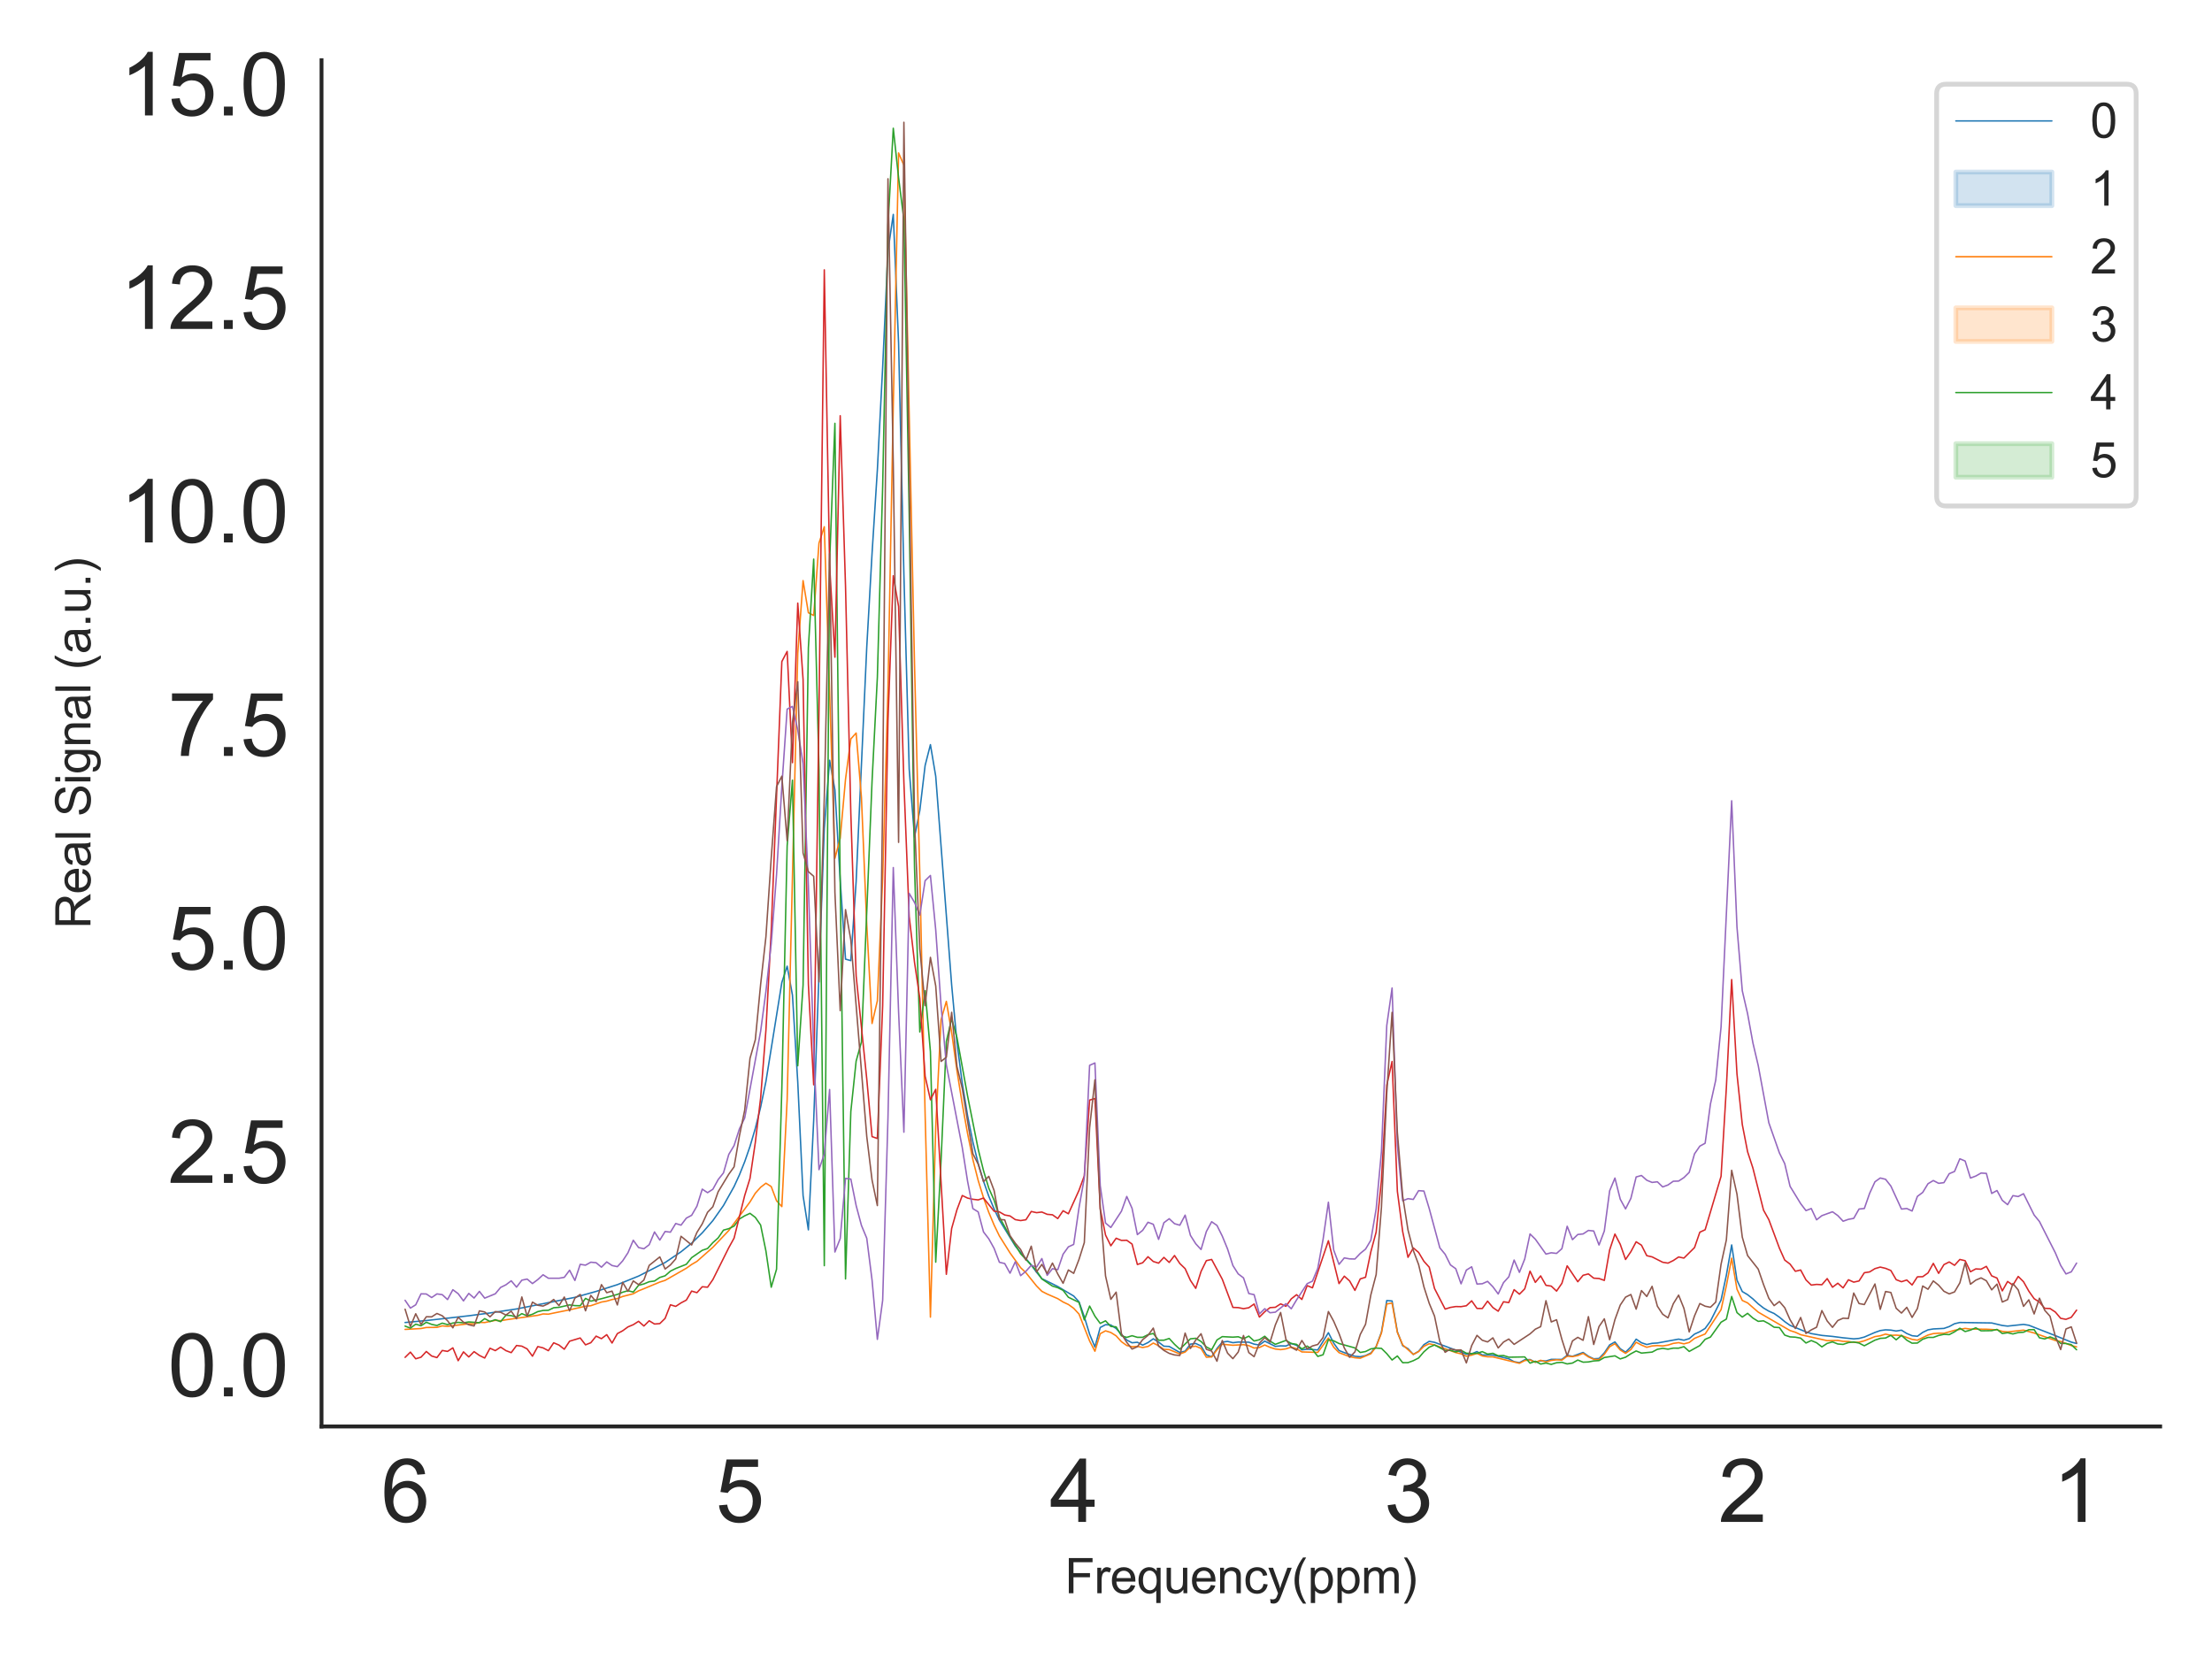 <?xml version="1.0" encoding="utf-8" standalone="no"?>
<!DOCTYPE svg PUBLIC "-//W3C//DTD SVG 1.1//EN"
  "http://www.w3.org/Graphics/SVG/1.1/DTD/svg11.dtd">
<svg xmlns:xlink="http://www.w3.org/1999/xlink" width="460.8pt" height="345.6pt" viewBox="0 0 460.8 345.6" xmlns="http://www.w3.org/2000/svg" version="1.1">
 <defs>
  <style type="text/css">*{stroke-linejoin: round; stroke-linecap: butt}</style>
 </defs>
 <g id="figure_1">
  <g id="patch_1">
   <path d="M 0 345.6 
L 460.8 345.6 
L 460.8 0 
L 0 0 
z
" style="fill: #ffffff"/>
  </g>
  <g id="axes_1">
   <g id="patch_2">
    <path d="M 66.98 297.16 
L 450 297.16 
L 450 12.535 
L 66.98 12.535 
z
" style="fill: #ffffff"/>
   </g>
   <g id="matplotlib.axis_1">
    <g id="xtick_1">
     <g id="text_1">
      <!-- 1 -->
      <g style="fill: #262626" transform="translate(427.585 317.044) scale(0.18 -0.18)">
       <defs>
        <path id="ArialMT-31" d="M 2384 0 
L 1822 0 
L 1822 3584 
Q 1619 3391 1289 3197 
Q 959 3003 697 2906 
L 697 3450 
Q 1169 3672 1522 3987 
Q 1875 4303 2022 4600 
L 2384 4600 
L 2384 0 
z
" transform="scale(0.016)"/>
       </defs>
       <use xlink:href="#ArialMT-31"/>
      </g>
     </g>
    </g>
    <g id="xtick_2">
     <g id="text_2">
      <!-- 2 -->
      <g style="fill: #262626" transform="translate(357.945 317.044) scale(0.18 -0.18)">
       <defs>
        <path id="ArialMT-32" d="M 3222 541 
L 3222 0 
L 194 0 
Q 188 203 259 391 
Q 375 700 629 1000 
Q 884 1300 1366 1694 
Q 2113 2306 2375 2664 
Q 2638 3022 2638 3341 
Q 2638 3675 2398 3904 
Q 2159 4134 1775 4134 
Q 1369 4134 1125 3890 
Q 881 3647 878 3216 
L 300 3275 
Q 359 3922 746 4261 
Q 1134 4600 1788 4600 
Q 2447 4600 2831 4234 
Q 3216 3869 3216 3328 
Q 3216 3053 3103 2787 
Q 2991 2522 2730 2228 
Q 2469 1934 1863 1422 
Q 1356 997 1212 845 
Q 1069 694 975 541 
L 3222 541 
z
" transform="scale(0.016)"/>
       </defs>
       <use xlink:href="#ArialMT-32"/>
      </g>
     </g>
    </g>
    <g id="xtick_3">
     <g id="text_3">
      <!-- 3 -->
      <g style="fill: #262626" transform="translate(288.305 317.044) scale(0.18 -0.18)">
       <defs>
        <path id="ArialMT-33" d="M 269 1209 
L 831 1284 
Q 928 806 1161 595 
Q 1394 384 1728 384 
Q 2125 384 2398 659 
Q 2672 934 2672 1341 
Q 2672 1728 2419 1979 
Q 2166 2231 1775 2231 
Q 1616 2231 1378 2169 
L 1441 2663 
Q 1497 2656 1531 2656 
Q 1891 2656 2178 2843 
Q 2466 3031 2466 3422 
Q 2466 3731 2256 3934 
Q 2047 4138 1716 4138 
Q 1388 4138 1169 3931 
Q 950 3725 888 3313 
L 325 3413 
Q 428 3978 793 4289 
Q 1159 4600 1703 4600 
Q 2078 4600 2393 4439 
Q 2709 4278 2876 4000 
Q 3044 3722 3044 3409 
Q 3044 3113 2884 2869 
Q 2725 2625 2413 2481 
Q 2819 2388 3044 2092 
Q 3269 1797 3269 1353 
Q 3269 753 2831 336 
Q 2394 -81 1725 -81 
Q 1122 -81 723 278 
Q 325 638 269 1209 
z
" transform="scale(0.016)"/>
       </defs>
       <use xlink:href="#ArialMT-33"/>
      </g>
     </g>
    </g>
    <g id="xtick_4">
     <g id="text_4">
      <!-- 4 -->
      <g style="fill: #262626" transform="translate(218.665 317.044) scale(0.18 -0.18)">
       <defs>
        <path id="ArialMT-34" d="M 2069 0 
L 2069 1097 
L 81 1097 
L 81 1613 
L 2172 4581 
L 2631 4581 
L 2631 1613 
L 3250 1613 
L 3250 1097 
L 2631 1097 
L 2631 0 
L 2069 0 
z
M 2069 1613 
L 2069 3678 
L 634 1613 
L 2069 1613 
z
" transform="scale(0.016)"/>
       </defs>
       <use xlink:href="#ArialMT-34"/>
      </g>
     </g>
    </g>
    <g id="xtick_5">
     <g id="text_5">
      <!-- 5 -->
      <g style="fill: #262626" transform="translate(149.025 317.044) scale(0.18 -0.18)">
       <defs>
        <path id="ArialMT-35" d="M 266 1200 
L 856 1250 
Q 922 819 1161 601 
Q 1400 384 1738 384 
Q 2144 384 2425 690 
Q 2706 997 2706 1503 
Q 2706 1984 2436 2262 
Q 2166 2541 1728 2541 
Q 1456 2541 1237 2417 
Q 1019 2294 894 2097 
L 366 2166 
L 809 4519 
L 3088 4519 
L 3088 3981 
L 1259 3981 
L 1013 2750 
Q 1425 3038 1878 3038 
Q 2478 3038 2890 2622 
Q 3303 2206 3303 1553 
Q 3303 931 2941 478 
Q 2500 -78 1738 -78 
Q 1113 -78 717 272 
Q 322 622 266 1200 
z
" transform="scale(0.016)"/>
       </defs>
       <use xlink:href="#ArialMT-35"/>
      </g>
     </g>
    </g>
    <g id="xtick_6">
     <g id="text_6">
      <!-- 6 -->
      <g style="fill: #262626" transform="translate(79.385 317.044) scale(0.18 -0.18)">
       <defs>
        <path id="ArialMT-36" d="M 3184 3459 
L 2625 3416 
Q 2550 3747 2413 3897 
Q 2184 4138 1850 4138 
Q 1581 4138 1378 3988 
Q 1113 3794 959 3422 
Q 806 3050 800 2363 
Q 1003 2672 1297 2822 
Q 1591 2972 1913 2972 
Q 2475 2972 2870 2558 
Q 3266 2144 3266 1488 
Q 3266 1056 3080 686 
Q 2894 316 2569 119 
Q 2244 -78 1831 -78 
Q 1128 -78 684 439 
Q 241 956 241 2144 
Q 241 3472 731 4075 
Q 1159 4600 1884 4600 
Q 2425 4600 2770 4297 
Q 3116 3994 3184 3459 
z
M 888 1484 
Q 888 1194 1011 928 
Q 1134 663 1356 523 
Q 1578 384 1822 384 
Q 2178 384 2434 671 
Q 2691 959 2691 1453 
Q 2691 1928 2437 2201 
Q 2184 2475 1800 2475 
Q 1419 2475 1153 2201 
Q 888 1928 888 1484 
z
" transform="scale(0.016)"/>
       </defs>
       <use xlink:href="#ArialMT-36"/>
      </g>
     </g>
    </g>
    <g id="text_7">
     <!-- Frequency(ppm) -->
     <g style="fill: #262626" transform="translate(221.813 331.901) scale(0.1 -0.1)">
      <defs>
       <path id="ArialMT-46" d="M 525 0 
L 525 4581 
L 3616 4581 
L 3616 4041 
L 1131 4041 
L 1131 2622 
L 3281 2622 
L 3281 2081 
L 1131 2081 
L 1131 0 
L 525 0 
z
" transform="scale(0.016)"/>
       <path id="ArialMT-72" d="M 416 0 
L 416 3319 
L 922 3319 
L 922 2816 
Q 1116 3169 1280 3281 
Q 1444 3394 1641 3394 
Q 1925 3394 2219 3213 
L 2025 2691 
Q 1819 2813 1613 2813 
Q 1428 2813 1281 2702 
Q 1134 2591 1072 2394 
Q 978 2094 978 1738 
L 978 0 
L 416 0 
z
" transform="scale(0.016)"/>
       <path id="ArialMT-65" d="M 2694 1069 
L 3275 997 
Q 3138 488 2766 206 
Q 2394 -75 1816 -75 
Q 1088 -75 661 373 
Q 234 822 234 1631 
Q 234 2469 665 2931 
Q 1097 3394 1784 3394 
Q 2450 3394 2872 2941 
Q 3294 2488 3294 1666 
Q 3294 1616 3291 1516 
L 816 1516 
Q 847 969 1125 678 
Q 1403 388 1819 388 
Q 2128 388 2347 550 
Q 2566 713 2694 1069 
z
M 847 1978 
L 2700 1978 
Q 2663 2397 2488 2606 
Q 2219 2931 1791 2931 
Q 1403 2931 1139 2672 
Q 875 2413 847 1978 
z
" transform="scale(0.016)"/>
       <path id="ArialMT-71" d="M 2538 -1272 
L 2538 353 
Q 2406 169 2170 47 
Q 1934 -75 1669 -75 
Q 1078 -75 651 397 
Q 225 869 225 1691 
Q 225 2191 398 2587 
Q 572 2984 901 3189 
Q 1231 3394 1625 3394 
Q 2241 3394 2594 2875 
L 2594 3319 
L 3100 3319 
L 3100 -1272 
L 2538 -1272 
z
M 803 1669 
Q 803 1028 1072 708 
Q 1341 388 1716 388 
Q 2075 388 2334 692 
Q 2594 997 2594 1619 
Q 2594 2281 2320 2615 
Q 2047 2950 1678 2950 
Q 1313 2950 1058 2639 
Q 803 2328 803 1669 
z
" transform="scale(0.016)"/>
       <path id="ArialMT-75" d="M 2597 0 
L 2597 488 
Q 2209 -75 1544 -75 
Q 1250 -75 995 37 
Q 741 150 617 320 
Q 494 491 444 738 
Q 409 903 409 1263 
L 409 3319 
L 972 3319 
L 972 1478 
Q 972 1038 1006 884 
Q 1059 663 1231 536 
Q 1403 409 1656 409 
Q 1909 409 2131 539 
Q 2353 669 2445 892 
Q 2538 1116 2538 1541 
L 2538 3319 
L 3100 3319 
L 3100 0 
L 2597 0 
z
" transform="scale(0.016)"/>
       <path id="ArialMT-6e" d="M 422 0 
L 422 3319 
L 928 3319 
L 928 2847 
Q 1294 3394 1984 3394 
Q 2284 3394 2536 3286 
Q 2788 3178 2913 3003 
Q 3038 2828 3088 2588 
Q 3119 2431 3119 2041 
L 3119 0 
L 2556 0 
L 2556 2019 
Q 2556 2363 2490 2533 
Q 2425 2703 2258 2804 
Q 2091 2906 1866 2906 
Q 1506 2906 1245 2678 
Q 984 2450 984 1813 
L 984 0 
L 422 0 
z
" transform="scale(0.016)"/>
       <path id="ArialMT-63" d="M 2588 1216 
L 3141 1144 
Q 3050 572 2676 248 
Q 2303 -75 1759 -75 
Q 1078 -75 664 370 
Q 250 816 250 1647 
Q 250 2184 428 2587 
Q 606 2991 970 3192 
Q 1334 3394 1763 3394 
Q 2303 3394 2647 3120 
Q 2991 2847 3088 2344 
L 2541 2259 
Q 2463 2594 2264 2762 
Q 2066 2931 1784 2931 
Q 1359 2931 1093 2626 
Q 828 2322 828 1663 
Q 828 994 1084 691 
Q 1341 388 1753 388 
Q 2084 388 2306 591 
Q 2528 794 2588 1216 
z
" transform="scale(0.016)"/>
       <path id="ArialMT-79" d="M 397 -1278 
L 334 -750 
Q 519 -800 656 -800 
Q 844 -800 956 -737 
Q 1069 -675 1141 -563 
Q 1194 -478 1313 -144 
Q 1328 -97 1363 -6 
L 103 3319 
L 709 3319 
L 1400 1397 
Q 1534 1031 1641 628 
Q 1738 1016 1872 1384 
L 2581 3319 
L 3144 3319 
L 1881 -56 
Q 1678 -603 1566 -809 
Q 1416 -1088 1222 -1217 
Q 1028 -1347 759 -1347 
Q 597 -1347 397 -1278 
z
" transform="scale(0.016)"/>
       <path id="ArialMT-28" d="M 1497 -1347 
Q 1031 -759 709 28 
Q 388 816 388 1659 
Q 388 2403 628 3084 
Q 909 3875 1497 4659 
L 1900 4659 
Q 1522 4009 1400 3731 
Q 1209 3300 1100 2831 
Q 966 2247 966 1656 
Q 966 153 1900 -1347 
L 1497 -1347 
z
" transform="scale(0.016)"/>
       <path id="ArialMT-70" d="M 422 -1272 
L 422 3319 
L 934 3319 
L 934 2888 
Q 1116 3141 1344 3267 
Q 1572 3394 1897 3394 
Q 2322 3394 2647 3175 
Q 2972 2956 3137 2557 
Q 3303 2159 3303 1684 
Q 3303 1175 3120 767 
Q 2938 359 2589 142 
Q 2241 -75 1856 -75 
Q 1575 -75 1351 44 
Q 1128 163 984 344 
L 984 -1272 
L 422 -1272 
z
M 931 1641 
Q 931 1000 1190 694 
Q 1450 388 1819 388 
Q 2194 388 2461 705 
Q 2728 1022 2728 1688 
Q 2728 2322 2467 2637 
Q 2206 2953 1844 2953 
Q 1484 2953 1207 2617 
Q 931 2281 931 1641 
z
" transform="scale(0.016)"/>
       <path id="ArialMT-6d" d="M 422 0 
L 422 3319 
L 925 3319 
L 925 2853 
Q 1081 3097 1340 3245 
Q 1600 3394 1931 3394 
Q 2300 3394 2536 3241 
Q 2772 3088 2869 2813 
Q 3263 3394 3894 3394 
Q 4388 3394 4653 3120 
Q 4919 2847 4919 2278 
L 4919 0 
L 4359 0 
L 4359 2091 
Q 4359 2428 4304 2576 
Q 4250 2725 4106 2815 
Q 3963 2906 3769 2906 
Q 3419 2906 3187 2673 
Q 2956 2441 2956 1928 
L 2956 0 
L 2394 0 
L 2394 2156 
Q 2394 2531 2256 2718 
Q 2119 2906 1806 2906 
Q 1569 2906 1367 2781 
Q 1166 2656 1075 2415 
Q 984 2175 984 1722 
L 984 0 
L 422 0 
z
" transform="scale(0.016)"/>
       <path id="ArialMT-29" d="M 791 -1347 
L 388 -1347 
Q 1322 153 1322 1656 
Q 1322 2244 1188 2822 
Q 1081 3291 891 3722 
Q 769 4003 388 4659 
L 791 4659 
Q 1378 3875 1659 3084 
Q 1900 2403 1900 1659 
Q 1900 816 1576 28 
Q 1253 -759 791 -1347 
z
" transform="scale(0.016)"/>
      </defs>
      <use xlink:href="#ArialMT-46"/>
      <use xlink:href="#ArialMT-72" x="61.084"/>
      <use xlink:href="#ArialMT-65" x="94.385"/>
      <use xlink:href="#ArialMT-71" x="150"/>
      <use xlink:href="#ArialMT-75" x="205.615"/>
      <use xlink:href="#ArialMT-65" x="261.23"/>
      <use xlink:href="#ArialMT-6e" x="316.846"/>
      <use xlink:href="#ArialMT-63" x="372.461"/>
      <use xlink:href="#ArialMT-79" x="422.461"/>
      <use xlink:href="#ArialMT-28" x="472.461"/>
      <use xlink:href="#ArialMT-70" x="505.762"/>
      <use xlink:href="#ArialMT-70" x="561.377"/>
      <use xlink:href="#ArialMT-6d" x="616.992"/>
      <use xlink:href="#ArialMT-29" x="700.293"/>
     </g>
    </g>
   </g>
   <g id="matplotlib.axis_2">
    <g id="ytick_1">
     <g id="text_8">
      <!-- 0.0 -->
      <g style="fill: #262626" transform="translate(34.96 290.886) scale(0.18 -0.18)">
       <defs>
        <path id="ArialMT-30" d="M 266 2259 
Q 266 3072 433 3567 
Q 600 4063 929 4331 
Q 1259 4600 1759 4600 
Q 2128 4600 2406 4451 
Q 2684 4303 2865 4023 
Q 3047 3744 3150 3342 
Q 3253 2941 3253 2259 
Q 3253 1453 3087 958 
Q 2922 463 2592 192 
Q 2263 -78 1759 -78 
Q 1097 -78 719 397 
Q 266 969 266 2259 
z
M 844 2259 
Q 844 1131 1108 757 
Q 1372 384 1759 384 
Q 2147 384 2411 759 
Q 2675 1134 2675 2259 
Q 2675 3391 2411 3762 
Q 2147 4134 1753 4134 
Q 1366 4134 1134 3806 
Q 844 3388 844 2259 
z
" transform="scale(0.016)"/>
        <path id="ArialMT-2e" d="M 581 0 
L 581 641 
L 1222 641 
L 1222 0 
L 581 0 
z
" transform="scale(0.016)"/>
       </defs>
       <use xlink:href="#ArialMT-30"/>
       <use xlink:href="#ArialMT-2e" x="55.615"/>
       <use xlink:href="#ArialMT-30" x="83.398"/>
      </g>
     </g>
    </g>
    <g id="ytick_2">
     <g id="text_9">
      <!-- 2.5 -->
      <g style="fill: #262626" transform="translate(34.96 246.414) scale(0.18 -0.18)">
       <use xlink:href="#ArialMT-32"/>
       <use xlink:href="#ArialMT-2e" x="55.615"/>
       <use xlink:href="#ArialMT-35" x="83.398"/>
      </g>
     </g>
    </g>
    <g id="ytick_3">
     <g id="text_10">
      <!-- 5.0 -->
      <g style="fill: #262626" transform="translate(34.96 201.942) scale(0.18 -0.18)">
       <use xlink:href="#ArialMT-35"/>
       <use xlink:href="#ArialMT-2e" x="55.615"/>
       <use xlink:href="#ArialMT-30" x="83.398"/>
      </g>
     </g>
    </g>
    <g id="ytick_4">
     <g id="text_11">
      <!-- 7.5 -->
      <g style="fill: #262626" transform="translate(34.96 157.469) scale(0.18 -0.18)">
       <defs>
        <path id="ArialMT-37" d="M 303 3981 
L 303 4522 
L 3269 4522 
L 3269 4084 
Q 2831 3619 2401 2847 
Q 1972 2075 1738 1259 
Q 1569 684 1522 0 
L 944 0 
Q 953 541 1156 1306 
Q 1359 2072 1739 2783 
Q 2119 3494 2547 3981 
L 303 3981 
z
" transform="scale(0.016)"/>
       </defs>
       <use xlink:href="#ArialMT-37"/>
       <use xlink:href="#ArialMT-2e" x="55.615"/>
       <use xlink:href="#ArialMT-35" x="83.398"/>
      </g>
     </g>
    </g>
    <g id="ytick_5">
     <g id="text_12">
      <!-- 10.0 -->
      <g style="fill: #262626" transform="translate(24.95 112.997) scale(0.18 -0.18)">
       <use xlink:href="#ArialMT-31"/>
       <use xlink:href="#ArialMT-30" x="55.615"/>
       <use xlink:href="#ArialMT-2e" x="111.23"/>
       <use xlink:href="#ArialMT-30" x="139.014"/>
      </g>
     </g>
    </g>
    <g id="ytick_6">
     <g id="text_13">
      <!-- 12.5 -->
      <g style="fill: #262626" transform="translate(24.95 68.524) scale(0.18 -0.18)">
       <use xlink:href="#ArialMT-31"/>
       <use xlink:href="#ArialMT-32" x="55.615"/>
       <use xlink:href="#ArialMT-2e" x="111.23"/>
       <use xlink:href="#ArialMT-35" x="139.014"/>
      </g>
     </g>
    </g>
    <g id="ytick_7">
     <g id="text_14">
      <!-- 15.0 -->
      <g style="fill: #262626" transform="translate(24.95 24.052) scale(0.18 -0.18)">
       <use xlink:href="#ArialMT-31"/>
       <use xlink:href="#ArialMT-35" x="55.615"/>
       <use xlink:href="#ArialMT-2e" x="111.23"/>
       <use xlink:href="#ArialMT-30" x="139.014"/>
      </g>
     </g>
    </g>
    <g id="text_15">
     <!-- Real Signal (a.u.) -->
     <g style="fill: #262626" transform="translate(18.846 193.476) rotate(-90) scale(0.1 -0.1)">
      <defs>
       <path id="ArialMT-52" d="M 503 0 
L 503 4581 
L 2534 4581 
Q 3147 4581 3465 4457 
Q 3784 4334 3975 4021 
Q 4166 3709 4166 3331 
Q 4166 2844 3850 2509 
Q 3534 2175 2875 2084 
Q 3116 1969 3241 1856 
Q 3506 1613 3744 1247 
L 4541 0 
L 3778 0 
L 3172 953 
Q 2906 1366 2734 1584 
Q 2563 1803 2427 1890 
Q 2291 1978 2150 2013 
Q 2047 2034 1813 2034 
L 1109 2034 
L 1109 0 
L 503 0 
z
M 1109 2559 
L 2413 2559 
Q 2828 2559 3062 2645 
Q 3297 2731 3419 2920 
Q 3541 3109 3541 3331 
Q 3541 3656 3305 3865 
Q 3069 4075 2559 4075 
L 1109 4075 
L 1109 2559 
z
" transform="scale(0.016)"/>
       <path id="ArialMT-61" d="M 2588 409 
Q 2275 144 1986 34 
Q 1697 -75 1366 -75 
Q 819 -75 525 192 
Q 231 459 231 875 
Q 231 1119 342 1320 
Q 453 1522 633 1644 
Q 813 1766 1038 1828 
Q 1203 1872 1538 1913 
Q 2219 1994 2541 2106 
Q 2544 2222 2544 2253 
Q 2544 2597 2384 2738 
Q 2169 2928 1744 2928 
Q 1347 2928 1158 2789 
Q 969 2650 878 2297 
L 328 2372 
Q 403 2725 575 2942 
Q 747 3159 1072 3276 
Q 1397 3394 1825 3394 
Q 2250 3394 2515 3294 
Q 2781 3194 2906 3042 
Q 3031 2891 3081 2659 
Q 3109 2516 3109 2141 
L 3109 1391 
Q 3109 606 3145 398 
Q 3181 191 3288 0 
L 2700 0 
Q 2613 175 2588 409 
z
M 2541 1666 
Q 2234 1541 1622 1453 
Q 1275 1403 1131 1340 
Q 988 1278 909 1158 
Q 831 1038 831 891 
Q 831 666 1001 516 
Q 1172 366 1500 366 
Q 1825 366 2078 508 
Q 2331 650 2450 897 
Q 2541 1088 2541 1459 
L 2541 1666 
z
" transform="scale(0.016)"/>
       <path id="ArialMT-6c" d="M 409 0 
L 409 4581 
L 972 4581 
L 972 0 
L 409 0 
z
" transform="scale(0.016)"/>
       <path id="ArialMT-20" transform="scale(0.016)"/>
       <path id="ArialMT-53" d="M 288 1472 
L 859 1522 
Q 900 1178 1048 958 
Q 1197 738 1509 602 
Q 1822 466 2213 466 
Q 2559 466 2825 569 
Q 3091 672 3220 851 
Q 3350 1031 3350 1244 
Q 3350 1459 3225 1620 
Q 3100 1781 2813 1891 
Q 2628 1963 1997 2114 
Q 1366 2266 1113 2400 
Q 784 2572 623 2826 
Q 463 3081 463 3397 
Q 463 3744 659 4045 
Q 856 4347 1234 4503 
Q 1613 4659 2075 4659 
Q 2584 4659 2973 4495 
Q 3363 4331 3572 4012 
Q 3781 3694 3797 3291 
L 3216 3247 
Q 3169 3681 2898 3903 
Q 2628 4125 2100 4125 
Q 1550 4125 1298 3923 
Q 1047 3722 1047 3438 
Q 1047 3191 1225 3031 
Q 1400 2872 2139 2705 
Q 2878 2538 3153 2413 
Q 3553 2228 3743 1945 
Q 3934 1663 3934 1294 
Q 3934 928 3725 604 
Q 3516 281 3123 101 
Q 2731 -78 2241 -78 
Q 1619 -78 1198 103 
Q 778 284 539 648 
Q 300 1013 288 1472 
z
" transform="scale(0.016)"/>
       <path id="ArialMT-69" d="M 425 3934 
L 425 4581 
L 988 4581 
L 988 3934 
L 425 3934 
z
M 425 0 
L 425 3319 
L 988 3319 
L 988 0 
L 425 0 
z
" transform="scale(0.016)"/>
       <path id="ArialMT-67" d="M 319 -275 
L 866 -356 
Q 900 -609 1056 -725 
Q 1266 -881 1628 -881 
Q 2019 -881 2231 -725 
Q 2444 -569 2519 -288 
Q 2563 -116 2559 434 
Q 2191 0 1641 0 
Q 956 0 581 494 
Q 206 988 206 1678 
Q 206 2153 378 2554 
Q 550 2956 876 3175 
Q 1203 3394 1644 3394 
Q 2231 3394 2613 2919 
L 2613 3319 
L 3131 3319 
L 3131 450 
Q 3131 -325 2973 -648 
Q 2816 -972 2473 -1159 
Q 2131 -1347 1631 -1347 
Q 1038 -1347 672 -1080 
Q 306 -813 319 -275 
z
M 784 1719 
Q 784 1066 1043 766 
Q 1303 466 1694 466 
Q 2081 466 2343 764 
Q 2606 1063 2606 1700 
Q 2606 2309 2336 2618 
Q 2066 2928 1684 2928 
Q 1309 2928 1046 2623 
Q 784 2319 784 1719 
z
" transform="scale(0.016)"/>
      </defs>
      <use xlink:href="#ArialMT-52"/>
      <use xlink:href="#ArialMT-65" x="72.217"/>
      <use xlink:href="#ArialMT-61" x="127.832"/>
      <use xlink:href="#ArialMT-6c" x="183.447"/>
      <use xlink:href="#ArialMT-20" x="205.664"/>
      <use xlink:href="#ArialMT-53" x="233.447"/>
      <use xlink:href="#ArialMT-69" x="300.146"/>
      <use xlink:href="#ArialMT-67" x="322.363"/>
      <use xlink:href="#ArialMT-6e" x="377.979"/>
      <use xlink:href="#ArialMT-61" x="433.594"/>
      <use xlink:href="#ArialMT-6c" x="489.209"/>
      <use xlink:href="#ArialMT-20" x="511.426"/>
      <use xlink:href="#ArialMT-28" x="539.209"/>
      <use xlink:href="#ArialMT-61" x="572.51"/>
      <use xlink:href="#ArialMT-2e" x="628.125"/>
      <use xlink:href="#ArialMT-75" x="655.908"/>
      <use xlink:href="#ArialMT-2e" x="711.523"/>
      <use xlink:href="#ArialMT-29" x="739.307"/>
     </g>
    </g>
   </g>
   <g id="PolyCollection_1"/>
   <g id="PolyCollection_2"/>
   <g id="PolyCollection_3"/>
   <g id="PolyCollection_4"/>
   <g id="PolyCollection_5"/>
   <g id="PolyCollection_6"/>
   <g id="line2d_1">
    <path d="M 432.59 279.875 
L 431.485 279.587 
L 428.168 278.236 
L 422.641 276.076 
L 421.536 275.897 
L 418.22 276.253 
L 417.114 276.121 
L 414.904 275.597 
L 408.271 275.499 
L 407.166 275.755 
L 406.06 276.352 
L 404.955 276.734 
L 402.744 276.843 
L 401.639 277.03 
L 400.533 277.561 
L 399.428 278.37 
L 398.323 278.256 
L 397.217 277.79 
L 396.112 277.1 
L 395.007 277.276 
L 393.901 277.083 
L 392.796 277.03 
L 391.69 277.182 
L 390.585 277.569 
L 388.374 278.531 
L 387.269 278.817 
L 386.163 278.907 
L 383.953 278.687 
L 381.742 278.4 
L 379.531 278.193 
L 377.32 277.81 
L 376.215 277.453 
L 372.899 276.098 
L 371.793 275.318 
L 370.688 274.397 
L 369.582 273.626 
L 368.477 273.138 
L 367.372 272.48 
L 366.266 271.618 
L 365.161 270.583 
L 364.055 269.707 
L 362.95 269.054 
L 361.845 266.688 
L 360.739 259.344 
L 359.634 265.647 
L 358.528 270.816 
L 356.318 275.215 
L 355.212 276.738 
L 354.107 277.414 
L 353.001 277.918 
L 351.896 278.861 
L 350.791 279.191 
L 349.685 278.963 
L 345.264 279.774 
L 344.158 279.841 
L 343.053 280.088 
L 341.947 279.723 
L 340.842 278.973 
L 339.737 280.583 
L 338.631 281.688 
L 337.526 280.964 
L 336.42 279.551 
L 335.315 280.177 
L 334.21 281.828 
L 333.104 282.995 
L 331.999 283.064 
L 330.893 282.53 
L 329.788 281.74 
L 327.577 282.549 
L 326.472 282.322 
L 325.367 283.191 
L 323.156 283.18 
L 322.05 283.517 
L 320.945 283.482 
L 319.84 283.786 
L 318.734 283.212 
L 317.629 283.265 
L 316.523 283.867 
L 315.418 283.67 
L 314.313 283.061 
L 310.996 282.286 
L 308.786 282.268 
L 307.68 281.553 
L 306.575 282.048 
L 305.469 282.102 
L 303.259 281.258 
L 301.048 280.435 
L 298.837 279.633 
L 297.732 279.428 
L 296.626 280.112 
L 295.521 281.503 
L 294.415 282.153 
L 293.31 280.948 
L 292.205 280.336 
L 291.099 277.44 
L 289.994 271.017 
L 288.888 270.926 
L 287.783 277.495 
L 286.678 280.496 
L 285.572 281.848 
L 284.467 282.395 
L 283.361 282.628 
L 282.256 282.539 
L 280.045 281.781 
L 278.94 281.34 
L 277.834 279.795 
L 276.729 277.623 
L 274.518 281.222 
L 272.307 281.063 
L 271.202 281.205 
L 270.097 280.245 
L 268.991 279.881 
L 267.886 280.398 
L 266.78 280.368 
L 265.675 280.476 
L 263.464 279.379 
L 262.359 280.195 
L 261.253 280.007 
L 260.148 279.605 
L 257.937 279.578 
L 256.832 279.707 
L 255.727 279.437 
L 254.621 279.588 
L 253.516 280.924 
L 252.41 282.654 
L 251.305 282.233 
L 250.2 280.394 
L 249.094 279.868 
L 247.989 280.007 
L 246.883 281.47 
L 245.778 281.743 
L 243.567 280.49 
L 242.462 280.44 
L 241.356 279.587 
L 240.251 278.893 
L 239.146 279.684 
L 238.04 280.215 
L 236.935 279.618 
L 235.829 279.726 
L 234.724 279.16 
L 232.513 276.75 
L 231.408 276.017 
L 230.302 275.957 
L 229.197 276.545 
L 228.092 280.601 
L 226.986 277.931 
L 225.881 274.317 
L 224.775 271.188 
L 223.67 269.985 
L 221.459 268.671 
L 220.354 268.003 
L 217.038 266.366 
L 215.932 265.04 
L 214.827 263.512 
L 211.511 259.581 
L 208.194 254.171 
L 207.089 251.837 
L 205.984 249.201 
L 204.878 246.057 
L 203.773 242.353 
L 202.667 237.893 
L 201.562 232.404 
L 200.457 225.652 
L 199.351 217.202 
L 198.246 205.184 
L 194.93 161.714 
L 193.824 155.127 
L 192.719 159.466 
L 191.613 168.834 
L 190.508 174.369 
L 189.403 160.203 
L 188.297 119.618 
L 187.192 71.501 
L 186.087 44.67 
L 184.981 52.264 
L 183.876 76.49 
L 182.77 97.905 
L 181.665 115.293 
L 180.56 134.829 
L 178.349 183.625 
L 177.243 200.111 
L 176.138 199.809 
L 175.033 183.358 
L 173.927 164.55 
L 172.822 158.374 
L 171.716 172.585 
L 169.506 233.396 
L 168.4 256.198 
L 167.295 249.065 
L 166.189 225.431 
L 165.084 207.312 
L 163.979 201.272 
L 162.873 204.662 
L 159.557 225.292 
L 158.452 230.636 
L 157.346 235.076 
L 156.241 238.814 
L 155.135 242.005 
L 154.03 244.755 
L 152.925 247.17 
L 150.714 251.129 
L 148.503 254.277 
L 146.292 256.827 
L 144.081 258.98 
L 141.871 260.769 
L 138.554 263.005 
L 133.027 265.831 
L 128.606 267.618 
L 124.184 269.026 
L 119.763 270.265 
L 107.603 272.68 
L 102.076 273.515 
L 97.655 274.099 
L 88.812 275.094 
L 84.39 275.505 
L 84.39 275.505 
" clip-path="url(#pc343fece40)" style="fill: none; stroke: #1f77b4; stroke-width: 0.3; stroke-linecap: round"/>
   </g>
   <g id="line2d_2">
    <path d="M 432.59 280.574 
L 431.485 280.305 
L 429.274 279.443 
L 428.168 279.247 
L 423.747 277.685 
L 421.536 277.09 
L 418.22 277.466 
L 417.114 277.351 
L 416.009 277.029 
L 413.798 276.9 
L 410.482 276.879 
L 409.377 276.728 
L 407.166 277.128 
L 404.955 277.755 
L 403.85 277.726 
L 402.744 277.813 
L 401.639 278.113 
L 399.428 279.188 
L 398.323 279.011 
L 396.112 278.226 
L 395.007 278.132 
L 393.901 278.178 
L 392.796 277.916 
L 391.69 278.265 
L 390.585 278.437 
L 388.374 279.314 
L 387.269 279.611 
L 386.163 279.64 
L 385.058 279.456 
L 383.953 279.428 
L 382.847 279.237 
L 380.636 279.283 
L 375.109 278.044 
L 374.004 277.532 
L 372.899 277.18 
L 366.266 273.339 
L 364.055 271.418 
L 362.95 270.908 
L 361.845 268.556 
L 360.739 262.107 
L 359.634 267.845 
L 358.528 272.829 
L 355.212 277.887 
L 353.001 278.808 
L 351.896 279.665 
L 350.791 279.949 
L 349.685 279.698 
L 348.58 279.853 
L 347.474 280.205 
L 346.369 280.385 
L 345.264 280.305 
L 344.158 280.386 
L 343.053 280.665 
L 341.947 280.204 
L 340.842 279.616 
L 339.737 281.137 
L 338.631 281.92 
L 337.526 281.226 
L 336.42 279.911 
L 335.315 280.554 
L 334.21 282.121 
L 333.104 283.241 
L 331.999 283.162 
L 330.893 282.666 
L 329.788 281.926 
L 328.683 282.386 
L 327.577 282.61 
L 326.472 282.513 
L 325.367 283.344 
L 324.261 283.268 
L 323.156 283.399 
L 322.05 283.699 
L 320.945 283.374 
L 319.84 283.794 
L 318.734 283.292 
L 317.629 283.434 
L 316.523 284 
L 310.996 282.663 
L 309.891 282.642 
L 308.786 282.463 
L 307.68 281.937 
L 306.575 282.295 
L 305.469 282.526 
L 304.364 282.028 
L 303.259 281.765 
L 298.837 280.19 
L 297.732 279.926 
L 296.626 280.455 
L 295.521 281.557 
L 294.415 282.146 
L 292.205 280.161 
L 291.099 277.571 
L 289.994 271.456 
L 288.888 271.642 
L 287.783 277.689 
L 286.678 280.534 
L 285.572 282.015 
L 283.361 282.944 
L 282.256 282.846 
L 281.151 282.624 
L 278.94 281.779 
L 277.834 280.641 
L 276.729 278.741 
L 274.518 281.73 
L 271.202 281.632 
L 270.097 280.958 
L 268.991 280.628 
L 267.886 280.99 
L 266.78 281.155 
L 265.675 281.025 
L 264.57 280.675 
L 263.464 280.188 
L 262.359 280.71 
L 261.253 280.821 
L 260.148 280.322 
L 259.043 280.116 
L 256.832 280.243 
L 254.621 280.024 
L 253.516 281.184 
L 252.41 282.667 
L 251.305 282.734 
L 250.2 280.902 
L 249.094 280.432 
L 247.989 280.583 
L 246.883 281.656 
L 245.778 282.049 
L 243.567 281.147 
L 242.462 281.089 
L 241.356 280.339 
L 240.251 279.786 
L 239.146 280.493 
L 238.04 280.713 
L 236.935 280.473 
L 235.829 280.546 
L 234.724 280.292 
L 233.619 279.504 
L 232.513 278.283 
L 231.408 277.583 
L 230.302 277.235 
L 229.197 277.831 
L 228.092 281.489 
L 226.986 279.351 
L 224.775 273.743 
L 223.67 272.54 
L 222.565 271.747 
L 221.459 271.23 
L 220.354 270.534 
L 218.143 269.572 
L 217.038 269.007 
L 215.932 267.891 
L 213.721 265.134 
L 212.616 264.076 
L 210.405 261.001 
L 208.194 257.479 
L 207.089 255.2 
L 205.984 252.568 
L 204.878 249.496 
L 203.773 245.914 
L 202.667 241.546 
L 201.562 236.132 
L 200.457 229.984 
L 199.351 223.039 
L 198.246 215.049 
L 197.14 208.604 
L 196.035 212.455 
L 194.93 234.761 
L 193.824 274.379 
L 192.719 232.098 
L 191.613 182.222 
L 190.508 138.322 
L 188.297 34.428 
L 187.192 31.865 
L 186.087 84.419 
L 184.981 143.407 
L 183.876 182.894 
L 182.77 208.486 
L 181.665 213.21 
L 180.56 192.593 
L 179.454 166.168 
L 178.349 152.705 
L 177.243 153.929 
L 176.138 162.329 
L 175.033 174.599 
L 173.927 178.821 
L 171.716 109.732 
L 170.611 113.142 
L 169.506 128.215 
L 168.4 127.645 
L 167.295 120.954 
L 166.189 136.059 
L 163.979 229.056 
L 162.873 251.356 
L 161.768 250.142 
L 160.662 247.187 
L 159.557 246.482 
L 158.452 247.331 
L 157.346 248.572 
L 156.241 250.374 
L 151.819 256.336 
L 148.503 259.832 
L 145.187 262.766 
L 144.081 263.411 
L 142.976 264.195 
L 138.554 266.724 
L 137.449 267.078 
L 134.133 268.462 
L 133.027 268.905 
L 131.922 269.514 
L 129.711 270.081 
L 128.606 270.513 
L 127.5 270.716 
L 126.395 271.047 
L 125.29 271.242 
L 123.079 272.004 
L 121.973 272.108 
L 118.657 272.863 
L 115.341 273.533 
L 114.236 273.765 
L 113.13 273.716 
L 112.025 274.003 
L 105.393 274.936 
L 104.287 275.133 
L 103.182 275.057 
L 100.971 275.508 
L 99.866 275.476 
L 98.76 275.8 
L 97.655 275.759 
L 93.233 276.302 
L 92.128 276.205 
L 91.022 276.515 
L 88.812 276.542 
L 87.706 276.757 
L 84.39 276.941 
L 84.39 276.941 
" clip-path="url(#pc343fece40)" style="fill: none; stroke: #ff7f0e; stroke-width: 0.3; stroke-linecap: round"/>
   </g>
   <g id="line2d_3">
    <path d="M 432.59 281.177 
L 431.485 280.117 
L 430.379 279.871 
L 429.274 279.851 
L 428.168 278.928 
L 427.063 278.498 
L 425.958 278.921 
L 424.852 278.69 
L 423.747 276.989 
L 422.641 276.999 
L 421.536 277.525 
L 420.431 277.598 
L 419.325 277.888 
L 418.22 277.632 
L 417.114 277.801 
L 416.009 276.941 
L 414.904 277.2 
L 412.693 277.233 
L 411.587 276.61 
L 410.482 277.082 
L 409.377 277.385 
L 408.271 276.7 
L 407.166 277.446 
L 406.06 278.025 
L 404.955 277.966 
L 403.85 278.202 
L 402.744 278.606 
L 401.639 278.61 
L 400.533 278.986 
L 399.428 279.777 
L 398.323 279.814 
L 397.217 279.183 
L 396.112 278.179 
L 395.007 279.104 
L 393.901 278.17 
L 392.796 278.735 
L 391.69 278.805 
L 390.585 279.177 
L 388.374 280.352 
L 387.269 279.785 
L 386.163 279.56 
L 385.058 279.681 
L 383.953 280.062 
L 382.847 279.976 
L 381.742 279.537 
L 380.636 279.852 
L 379.531 280.58 
L 378.426 279.72 
L 377.32 279.26 
L 376.215 279.772 
L 375.109 278.755 
L 374.004 278.555 
L 372.899 278.498 
L 371.793 278.128 
L 370.688 276.562 
L 369.582 276.486 
L 368.477 275.743 
L 367.372 275.155 
L 366.266 275.261 
L 365.161 274.58 
L 364.055 273.592 
L 362.95 274.367 
L 361.845 273.439 
L 360.739 270.08 
L 359.634 274.792 
L 358.528 275.44 
L 356.318 278.535 
L 355.212 279.007 
L 354.107 280.302 
L 351.896 281.527 
L 350.791 280.533 
L 349.685 280.849 
L 348.58 280.843 
L 347.474 281.061 
L 346.369 280.886 
L 345.264 281.084 
L 344.158 281.668 
L 341.947 281.874 
L 340.842 281.43 
L 339.737 282.014 
L 338.631 282.733 
L 337.526 283.088 
L 336.42 282.446 
L 334.21 282.795 
L 333.104 283.436 
L 331.999 283.508 
L 330.893 283.719 
L 329.788 283.767 
L 328.683 283.323 
L 327.577 283.95 
L 326.472 284.13 
L 325.367 283.796 
L 324.261 283.88 
L 323.156 284.223 
L 322.05 283.945 
L 320.945 284.156 
L 319.84 283.573 
L 318.734 283.967 
L 317.629 282.669 
L 314.313 282.731 
L 313.207 282.381 
L 312.102 282.432 
L 310.996 281.922 
L 309.891 282.078 
L 308.786 281.574 
L 307.68 281.909 
L 306.575 281.967 
L 305.469 281.893 
L 304.364 281.294 
L 303.259 281.63 
L 302.153 281.287 
L 301.048 281.333 
L 298.837 280.184 
L 297.732 280.644 
L 296.626 281.604 
L 295.521 282.897 
L 294.415 283.458 
L 293.31 283.86 
L 292.205 283.872 
L 291.099 282.473 
L 289.994 283.316 
L 288.888 281.988 
L 287.783 280.892 
L 286.678 280.829 
L 285.572 281.001 
L 284.467 281.55 
L 283.361 281.744 
L 282.256 280.796 
L 278.94 279.878 
L 277.834 279.314 
L 276.729 279.081 
L 275.624 282.216 
L 274.518 282.562 
L 273.413 281.129 
L 272.307 280.409 
L 271.202 281.006 
L 270.097 280.056 
L 268.991 279.872 
L 267.886 279.231 
L 265.675 280.046 
L 264.57 279.385 
L 263.464 278.363 
L 262.359 279.086 
L 261.253 279.353 
L 260.148 278.343 
L 259.043 278.893 
L 257.937 278.471 
L 256.832 278.555 
L 254.621 278.442 
L 253.516 279.141 
L 252.41 281.172 
L 251.305 280.59 
L 250.2 279.455 
L 249.094 278.79 
L 247.989 278.898 
L 245.778 281.064 
L 244.673 280.04 
L 243.567 278.829 
L 242.462 279.189 
L 241.356 279.193 
L 240.251 277.791 
L 239.146 278.042 
L 238.04 278.586 
L 236.935 278.587 
L 235.829 278.254 
L 234.724 278.599 
L 233.619 278.277 
L 232.513 276.411 
L 231.408 276.327 
L 230.302 275.152 
L 229.197 275.694 
L 228.092 274.18 
L 226.986 272.079 
L 225.881 274.963 
L 224.775 271.313 
L 222.565 270.239 
L 221.459 268.799 
L 220.354 268.25 
L 219.248 267.913 
L 217.038 266.425 
L 215.932 264.732 
L 212.616 261.177 
L 210.405 257.567 
L 208.194 253.536 
L 207.089 250.019 
L 205.984 247.522 
L 204.878 243.849 
L 203.773 239.392 
L 201.562 228.306 
L 199.351 216.132 
L 198.246 212.228 
L 197.14 216.966 
L 196.035 241.822 
L 194.93 262.925 
L 193.824 219.065 
L 192.719 206.384 
L 191.613 214.982 
L 190.508 180.692 
L 189.403 107.22 
L 188.297 45.812 
L 187.192 37.029 
L 186.087 26.72 
L 184.981 46.984 
L 183.876 101.247 
L 182.77 141.105 
L 181.665 162.749 
L 179.454 217.063 
L 178.349 221.051 
L 177.243 231.548 
L 176.138 266.424 
L 175.033 184.003 
L 173.927 88.191 
L 172.822 117.075 
L 171.716 263.659 
L 170.611 160.246 
L 169.506 116.478 
L 168.4 134.947 
L 167.295 205.238 
L 166.189 222.023 
L 165.084 162.528 
L 163.979 176.202 
L 162.873 226.693 
L 161.768 264.404 
L 160.662 268.154 
L 159.557 260.614 
L 158.452 255.205 
L 157.346 253.606 
L 156.241 252.762 
L 155.135 253.277 
L 154.03 253.938 
L 152.925 255.413 
L 151.819 255.956 
L 150.714 256.257 
L 149.608 257.877 
L 148.503 258.863 
L 147.398 260.087 
L 146.292 260.462 
L 144.081 261.996 
L 142.976 263.376 
L 140.765 264.252 
L 139.66 264.803 
L 138.554 265.769 
L 137.449 266.116 
L 136.344 266.864 
L 135.238 267.008 
L 134.133 267.467 
L 133.027 267.751 
L 131.922 269.158 
L 130.817 268.879 
L 129.711 269.194 
L 128.606 269.656 
L 125.29 270.546 
L 123.079 271.053 
L 121.973 270.478 
L 120.868 272.008 
L 119.763 271.985 
L 118.657 271.838 
L 116.447 272.337 
L 115.341 272.425 
L 114.236 272.954 
L 113.13 272.995 
L 112.025 273.237 
L 110.92 273.78 
L 109.814 274.119 
L 108.709 273.653 
L 107.603 274.384 
L 106.498 274.064 
L 105.393 273.99 
L 104.287 275.326 
L 103.182 274.92 
L 102.076 275.295 
L 100.971 274.695 
L 99.866 275.547 
L 97.655 275.385 
L 96.549 275.559 
L 95.444 275.475 
L 94.339 275.61 
L 93.233 275.943 
L 92.128 275.633 
L 91.022 276.127 
L 89.917 275.889 
L 88.812 275.455 
L 87.706 276.18 
L 86.601 275.844 
L 85.495 276.679 
L 84.39 276.25 
L 84.39 276.25 
" clip-path="url(#pc343fece40)" style="fill: none; stroke: #2ca02c; stroke-width: 0.3; stroke-linecap: round"/>
   </g>
   <g id="line2d_4">
    <path d="M 432.59 272.929 
L 431.485 274.423 
L 430.379 274.842 
L 429.274 274.631 
L 428.168 273.325 
L 427.063 272.593 
L 425.958 272.548 
L 424.852 271.249 
L 423.747 270.538 
L 422.641 268.97 
L 421.536 267.009 
L 420.431 265.908 
L 419.325 267.72 
L 418.22 266.957 
L 417.114 268.918 
L 416.009 266.241 
L 414.904 265.784 
L 413.798 263.808 
L 412.693 264.396 
L 411.587 264.334 
L 410.482 264.932 
L 409.377 262.63 
L 408.271 262.368 
L 407.166 263.588 
L 406.06 262.887 
L 404.955 263.444 
L 403.85 265.262 
L 402.744 263.185 
L 401.639 265.172 
L 400.533 265.959 
L 399.428 265.985 
L 398.323 267.684 
L 397.217 266.65 
L 396.112 267.006 
L 395.007 266.579 
L 393.901 264.671 
L 392.796 264.219 
L 391.69 263.957 
L 390.585 264.279 
L 389.48 264.962 
L 388.374 265.132 
L 387.269 266.848 
L 386.163 267.095 
L 385.058 266.597 
L 383.953 268.29 
L 382.847 267.318 
L 381.742 268.152 
L 380.636 266.358 
L 379.531 267.633 
L 378.426 267.563 
L 377.32 267.707 
L 376.215 266.624 
L 375.109 264.564 
L 374.004 264.831 
L 372.899 263.331 
L 371.793 262.5 
L 370.688 260.029 
L 368.477 254.073 
L 367.372 252.091 
L 365.161 243.331 
L 364.055 239.929 
L 362.95 234.249 
L 361.845 223.735 
L 360.739 204.064 
L 359.634 226.568 
L 358.528 245.048 
L 355.212 256.18 
L 354.107 256.685 
L 353.001 259.892 
L 350.791 262.082 
L 349.685 261.852 
L 348.58 262.592 
L 347.474 263.131 
L 346.369 262.952 
L 344.158 261.83 
L 343.053 261.58 
L 341.947 259.395 
L 340.842 258.687 
L 339.737 260.752 
L 338.631 262.37 
L 337.526 259.211 
L 336.42 257.08 
L 335.315 260.393 
L 334.21 266.729 
L 333.104 266.337 
L 331.999 266.264 
L 330.893 265.379 
L 329.788 265.666 
L 328.683 267.006 
L 326.472 263.694 
L 325.367 267.341 
L 324.261 268.957 
L 323.156 267.921 
L 322.05 267.755 
L 320.945 265.793 
L 319.84 267.141 
L 318.734 264.804 
L 317.629 268.49 
L 316.523 269.605 
L 315.418 268.658 
L 314.313 271.348 
L 313.207 271.184 
L 312.102 273.148 
L 310.996 272.388 
L 309.891 271.053 
L 308.786 272.59 
L 307.68 272.569 
L 306.575 270.982 
L 305.469 272.013 
L 304.364 272.2 
L 303.259 272.178 
L 302.153 272.358 
L 301.048 272.706 
L 298.837 268.415 
L 297.732 263.973 
L 296.626 262.751 
L 295.521 260.899 
L 294.415 259.965 
L 293.31 261.921 
L 292.205 256.566 
L 291.099 248.178 
L 289.994 221.126 
L 288.888 226.077 
L 287.783 245.853 
L 286.678 256.655 
L 285.572 260.77 
L 284.467 266.076 
L 283.361 266.418 
L 282.256 268.808 
L 281.151 266.844 
L 280.045 265.852 
L 278.94 267.395 
L 276.729 258.467 
L 273.413 268.273 
L 272.307 267.814 
L 271.202 270.701 
L 270.097 269.707 
L 268.991 270.578 
L 267.886 272.123 
L 266.78 271.621 
L 265.675 272.334 
L 264.57 272.402 
L 263.464 273.261 
L 262.359 274.368 
L 261.253 271.65 
L 260.148 272.426 
L 259.043 272.619 
L 257.937 272.397 
L 256.832 272.358 
L 254.621 266.479 
L 252.41 262.368 
L 251.305 262.616 
L 250.2 264.866 
L 249.094 268.385 
L 247.989 266.729 
L 246.883 264.279 
L 245.778 263.213 
L 244.673 261.549 
L 243.567 262.989 
L 242.462 261.936 
L 241.356 263.137 
L 240.251 262.792 
L 239.146 261.802 
L 238.04 263.055 
L 236.935 263.415 
L 235.829 259.163 
L 234.724 258.37 
L 233.619 258.403 
L 232.513 257.948 
L 231.408 259.519 
L 230.302 257.284 
L 229.197 251.793 
L 228.092 228.841 
L 226.986 229.169 
L 225.881 244.95 
L 224.775 247.97 
L 222.565 252.849 
L 221.459 252.222 
L 220.354 253.847 
L 219.248 253.062 
L 218.143 252.963 
L 217.038 252.49 
L 215.932 252.623 
L 214.827 252.374 
L 213.721 254.098 
L 212.616 254.268 
L 211.511 254.073 
L 210.405 253.303 
L 209.3 253.102 
L 208.194 252.459 
L 207.089 252.32 
L 204.878 249.57 
L 203.773 249.961 
L 202.667 249.832 
L 201.562 249.581 
L 200.457 249.049 
L 199.351 252.012 
L 198.246 255.917 
L 197.14 265.461 
L 194.93 226.93 
L 193.824 229.103 
L 192.719 224.197 
L 191.613 207.959 
L 190.508 200.453 
L 189.403 190.936 
L 188.297 162.977 
L 187.192 126.35 
L 186.087 119.94 
L 184.981 150.151 
L 183.876 209.473 
L 182.77 237.165 
L 181.665 236.777 
L 180.56 224.752 
L 178.349 203.308 
L 177.243 169.43 
L 176.138 122.174 
L 175.033 86.605 
L 173.927 136.903 
L 172.822 117.746 
L 171.716 56.216 
L 170.611 147.831 
L 169.506 225.98 
L 168.4 205.024 
L 167.295 141.546 
L 166.189 125.644 
L 165.084 158.87 
L 163.979 135.703 
L 162.873 137.812 
L 160.662 193.83 
L 159.557 214.611 
L 158.452 228.754 
L 157.346 237.999 
L 156.241 245.471 
L 155.135 249.044 
L 152.925 257.918 
L 151.819 259.916 
L 148.503 266.565 
L 147.398 268.149 
L 146.292 268.053 
L 145.187 269.285 
L 144.081 268.957 
L 142.976 270.834 
L 141.871 271.415 
L 140.765 272.145 
L 139.66 271.817 
L 138.554 274.645 
L 137.449 275.729 
L 136.344 275.817 
L 135.238 275.142 
L 134.133 276.232 
L 133.027 275.254 
L 131.922 275.955 
L 130.817 276.418 
L 129.711 277.223 
L 128.606 277.817 
L 127.5 279.778 
L 126.395 278.036 
L 125.29 278.867 
L 124.184 278.339 
L 123.079 279.712 
L 121.973 280.154 
L 120.868 278.726 
L 118.657 279.397 
L 117.552 281.069 
L 116.447 280.198 
L 115.341 279.73 
L 114.236 281.371 
L 113.13 280.786 
L 112.025 280.516 
L 110.92 282.518 
L 109.814 281.004 
L 108.709 280.43 
L 107.603 280.29 
L 106.498 281.781 
L 105.393 281.361 
L 104.287 280.623 
L 103.182 281.36 
L 102.076 280.865 
L 100.971 282.901 
L 99.866 282.359 
L 98.76 281.571 
L 97.655 282.676 
L 96.549 281.624 
L 95.444 283.456 
L 94.339 280.784 
L 93.233 281.522 
L 92.128 281.327 
L 91.022 282.811 
L 89.917 282.479 
L 88.812 281.538 
L 87.706 282.729 
L 86.601 283.06 
L 85.495 281.674 
L 84.39 282.763 
L 84.39 282.763 
" clip-path="url(#pc343fece40)" style="fill: none; stroke: #d62728; stroke-width: 0.3; stroke-linecap: round"/>
   </g>
   <g id="line2d_5">
    <path d="M 432.59 263.128 
L 431.485 264.948 
L 430.379 265.387 
L 429.274 263.603 
L 428.168 260.993 
L 425.958 256.642 
L 424.852 254.456 
L 423.747 253.11 
L 421.536 248.672 
L 420.431 249.26 
L 419.325 249.071 
L 418.22 250.953 
L 417.114 250.053 
L 416.009 248.012 
L 414.904 248.613 
L 413.798 244.441 
L 412.693 244.367 
L 411.587 244.992 
L 410.482 245.409 
L 409.377 241.865 
L 408.271 241.398 
L 407.166 244.037 
L 406.06 244.5 
L 404.955 246.368 
L 403.85 246.505 
L 402.744 245.928 
L 401.639 246.591 
L 400.533 248.404 
L 399.428 249.229 
L 398.323 252.278 
L 397.217 251.753 
L 396.112 251.871 
L 393.901 247.073 
L 392.796 245.667 
L 391.69 245.398 
L 390.585 246.191 
L 389.48 248.593 
L 388.374 251.755 
L 387.269 251.864 
L 386.163 253.812 
L 385.058 254.011 
L 383.953 254.405 
L 382.847 253.227 
L 381.742 252.434 
L 379.531 253.242 
L 378.426 254.106 
L 377.32 251.76 
L 376.215 252.19 
L 375.109 250.736 
L 372.899 247.125 
L 371.793 242.419 
L 370.688 240.187 
L 368.477 233.888 
L 366.266 221.948 
L 365.161 217.248 
L 364.055 211.176 
L 362.95 206.387 
L 361.845 193.143 
L 360.739 166.822 
L 358.528 213.941 
L 357.423 224.988 
L 356.318 229.983 
L 355.212 238.158 
L 354.107 238.76 
L 353.001 240.364 
L 351.896 244.224 
L 350.791 245.313 
L 349.685 246.04 
L 348.58 246.073 
L 347.474 246.848 
L 346.369 247.258 
L 345.264 246.19 
L 344.158 246.321 
L 343.053 245.863 
L 341.947 244.874 
L 340.842 245.182 
L 339.737 249.649 
L 338.631 251.835 
L 337.526 249.808 
L 336.42 245.41 
L 335.315 248.085 
L 334.21 256.436 
L 333.104 259.357 
L 331.999 256.438 
L 330.893 256.322 
L 329.788 257.05 
L 328.683 257.167 
L 327.577 258.239 
L 326.472 255.455 
L 325.367 260.125 
L 324.261 261.109 
L 323.156 260.975 
L 322.05 261.248 
L 319.84 258.149 
L 318.734 257.054 
L 317.629 262.267 
L 316.523 265.052 
L 315.418 262.491 
L 314.313 265.983 
L 313.207 267.197 
L 312.102 269.557 
L 310.996 268.063 
L 309.891 266.933 
L 308.786 267.427 
L 307.68 267.488 
L 306.575 263.898 
L 305.469 264.585 
L 304.364 267.444 
L 303.259 264.294 
L 302.153 263.502 
L 301.048 261.288 
L 299.942 259.941 
L 297.732 251.761 
L 296.626 248.116 
L 295.521 248.037 
L 294.415 249.861 
L 293.31 249.702 
L 292.205 250.146 
L 291.099 238.682 
L 289.994 205.816 
L 288.888 213.645 
L 287.783 239.841 
L 286.678 251.834 
L 285.572 258.36 
L 284.467 260.215 
L 283.361 261.111 
L 282.256 262.277 
L 281.151 262.246 
L 280.045 262.045 
L 278.94 263.387 
L 277.834 260.413 
L 276.729 250.443 
L 275.624 258.158 
L 274.518 264.223 
L 273.413 266.879 
L 272.307 267.413 
L 270.097 270.796 
L 268.991 272.641 
L 267.886 271.581 
L 265.675 273.35 
L 264.57 273.471 
L 263.464 272.633 
L 262.359 273.71 
L 261.253 269.697 
L 260.148 269.47 
L 259.043 266.204 
L 257.937 265.372 
L 256.832 263.63 
L 255.727 260.193 
L 254.621 257.499 
L 253.516 255.278 
L 252.41 254.508 
L 251.305 256.554 
L 250.2 260.3 
L 249.094 259.097 
L 247.989 257.35 
L 246.883 253.136 
L 245.778 255.235 
L 244.673 254.914 
L 243.567 253.887 
L 242.462 254.713 
L 241.356 258.187 
L 240.251 255.043 
L 239.146 254.62 
L 238.04 256.298 
L 236.935 257.191 
L 235.829 251.723 
L 234.724 249.247 
L 233.619 252.312 
L 231.408 255.706 
L 230.302 254.782 
L 229.197 246.992 
L 228.092 221.438 
L 226.986 221.934 
L 225.881 245.38 
L 224.775 251.608 
L 223.67 259.234 
L 222.565 259.742 
L 221.459 261.276 
L 220.354 264.495 
L 219.248 264.292 
L 218.143 265.672 
L 217.038 262.183 
L 215.932 263.94 
L 214.827 263.595 
L 213.721 264.824 
L 212.616 265.741 
L 211.511 262.843 
L 210.405 265.23 
L 209.3 263.217 
L 208.194 262.956 
L 207.089 260.058 
L 205.984 258.068 
L 204.878 256.631 
L 203.773 252.457 
L 202.667 251.777 
L 201.562 246.064 
L 200.457 239.048 
L 197.14 221.831 
L 196.035 209.433 
L 194.93 193.716 
L 193.824 182.377 
L 192.719 183.461 
L 191.613 190.621 
L 190.508 187.994 
L 189.403 186.106 
L 188.297 235.854 
L 187.192 210.781 
L 186.087 180.734 
L 184.981 232.874 
L 183.876 270.869 
L 182.77 279.012 
L 181.665 266.668 
L 180.56 257.944 
L 179.454 255.278 
L 178.349 251.136 
L 177.243 245.626 
L 176.138 245.475 
L 175.033 258.01 
L 173.927 260.815 
L 172.822 226.967 
L 171.716 240.374 
L 170.611 243.661 
L 169.506 218.635 
L 168.4 184.557 
L 167.295 159.077 
L 166.189 152.077 
L 165.084 147.156 
L 163.979 147.719 
L 162.873 163.843 
L 161.768 182.2 
L 160.662 196.561 
L 159.557 206.537 
L 158.452 214.844 
L 155.135 232.892 
L 154.03 235.175 
L 152.925 238.637 
L 151.819 240.481 
L 150.714 244.334 
L 149.608 245.732 
L 148.503 247.738 
L 147.398 248.454 
L 146.292 247.721 
L 145.187 251.259 
L 144.081 253.17 
L 142.976 253.757 
L 141.871 255.222 
L 140.765 254.88 
L 139.66 256.685 
L 138.554 256.54 
L 137.449 258.328 
L 136.344 256.64 
L 135.238 259.3 
L 134.133 260.139 
L 133.027 259.885 
L 131.922 258.366 
L 130.817 260.975 
L 129.711 262.665 
L 128.606 263.868 
L 127.5 263.632 
L 126.395 262.88 
L 125.29 263.975 
L 124.184 263.047 
L 123.079 262.939 
L 121.973 263.558 
L 120.868 263.384 
L 119.763 266.745 
L 118.657 264.614 
L 117.552 266.091 
L 116.447 266.285 
L 114.236 266.278 
L 113.13 265.558 
L 112.025 266.566 
L 110.92 267.391 
L 109.814 266.454 
L 108.709 266.685 
L 107.603 268.133 
L 106.498 266.815 
L 105.393 267.647 
L 104.287 268.196 
L 103.182 269.52 
L 100.971 270.426 
L 99.866 269.024 
L 98.76 270.407 
L 97.655 269.444 
L 96.549 270.996 
L 95.444 269.495 
L 94.339 268.673 
L 93.233 270.721 
L 92.128 269.699 
L 91.022 269.543 
L 89.917 270.303 
L 88.812 269.56 
L 87.706 269.528 
L 86.601 271.818 
L 85.495 272.498 
L 84.39 270.88 
L 84.39 270.88 
" clip-path="url(#pc343fece40)" style="fill: none; stroke: #9467bd; stroke-width: 0.3; stroke-linecap: round"/>
   </g>
   <g id="line2d_6">
    <path d="M 432.59 279.78 
L 431.485 276.409 
L 430.379 276.845 
L 429.274 281.139 
L 428.168 278.396 
L 427.063 274.203 
L 425.958 272.963 
L 424.852 270.439 
L 423.747 273.721 
L 422.641 270.779 
L 421.536 272.142 
L 420.431 268.719 
L 419.325 267.389 
L 418.22 270.74 
L 417.114 271.235 
L 416.009 267.506 
L 414.904 268.7 
L 413.798 266.811 
L 412.693 266.208 
L 411.587 266.68 
L 410.482 267.527 
L 409.377 263.07 
L 408.271 267.248 
L 407.166 269.13 
L 406.06 269.54 
L 404.955 268.994 
L 403.85 267.728 
L 402.744 266.842 
L 401.639 268.574 
L 400.533 267.897 
L 399.428 272.598 
L 398.323 274.442 
L 397.217 272.343 
L 396.112 273.536 
L 395.007 272.538 
L 393.901 269.251 
L 392.796 269.042 
L 391.69 272.763 
L 390.585 267.477 
L 388.374 271.761 
L 387.269 271.552 
L 386.163 269.361 
L 385.058 274.667 
L 383.953 274.606 
L 382.847 275.088 
L 381.742 276.508 
L 380.636 275.183 
L 379.531 273.016 
L 378.426 276.489 
L 377.32 277.038 
L 376.215 277.782 
L 375.109 274.457 
L 374.004 276.753 
L 372.899 274.914 
L 371.793 272.422 
L 370.688 271.129 
L 369.582 271.985 
L 368.477 270.455 
L 367.372 267.578 
L 366.266 264.372 
L 364.055 261.556 
L 362.95 257.717 
L 361.845 248.775 
L 360.739 243.797 
L 359.634 258.299 
L 358.528 263.355 
L 357.423 271.246 
L 356.318 272.325 
L 355.212 272.106 
L 354.107 271.551 
L 353.001 274.116 
L 351.896 277.463 
L 350.791 272.551 
L 349.685 269.799 
L 348.58 271.589 
L 347.474 274.527 
L 346.369 273.781 
L 345.264 272.1 
L 344.158 267.966 
L 343.053 270.085 
L 341.947 268.854 
L 340.842 272.722 
L 339.737 269.672 
L 338.631 270.221 
L 337.526 271.873 
L 336.42 274.901 
L 335.315 279.086 
L 334.21 274.738 
L 333.104 276.349 
L 331.999 280.079 
L 330.893 274.283 
L 329.788 279.207 
L 328.683 278.591 
L 327.577 279.335 
L 326.472 282.46 
L 325.367 279.018 
L 324.261 274.93 
L 323.156 275.385 
L 322.05 270.961 
L 320.945 276.369 
L 319.84 276.89 
L 318.734 277.87 
L 315.418 280.055 
L 314.313 278.947 
L 313.207 279.577 
L 312.102 280.791 
L 310.996 278.698 
L 309.891 279.547 
L 308.786 279.199 
L 307.68 278.183 
L 306.575 280.316 
L 305.469 283.919 
L 304.364 281.212 
L 303.259 281.228 
L 302.153 281.007 
L 301.048 281.708 
L 299.942 279.482 
L 298.837 274.167 
L 297.732 271.506 
L 296.626 268.066 
L 295.521 263.426 
L 294.415 260.489 
L 293.31 256.228 
L 292.205 249.215 
L 291.099 235.934 
L 289.994 210.897 
L 288.888 227.781 
L 287.783 251.452 
L 286.678 265.516 
L 285.572 269.73 
L 284.467 275.876 
L 283.361 278.001 
L 282.256 281.619 
L 281.151 282.747 
L 280.045 280.813 
L 278.94 277.799 
L 277.834 275.245 
L 276.729 273.219 
L 275.624 278.627 
L 274.518 280.078 
L 273.413 280.387 
L 272.307 281.001 
L 271.202 279.247 
L 270.097 281.274 
L 268.991 280.674 
L 267.886 279.006 
L 266.78 273.417 
L 265.675 276.015 
L 264.57 279.606 
L 263.464 278.653 
L 262.359 279.8 
L 261.253 282.618 
L 260.148 281.771 
L 259.043 278.21 
L 257.937 281.665 
L 256.832 283.033 
L 255.727 281.887 
L 254.621 279.256 
L 253.516 283.567 
L 252.41 281.458 
L 251.305 281.079 
L 250.2 277.847 
L 249.094 279.153 
L 247.989 280.908 
L 246.883 277.703 
L 245.778 282.376 
L 244.673 282.26 
L 243.567 281.933 
L 242.462 281.311 
L 241.356 280.428 
L 240.251 276.666 
L 239.146 278.185 
L 238.04 279.072 
L 236.935 280.542 
L 235.829 281.034 
L 234.724 279.637 
L 233.619 277.9 
L 232.513 269.179 
L 231.408 270.677 
L 230.302 265.797 
L 229.197 251.689 
L 228.092 224.95 
L 226.986 234.943 
L 225.881 258.853 
L 224.775 262.359 
L 223.67 265.261 
L 222.565 264.555 
L 221.459 267.331 
L 220.354 265.398 
L 219.248 263.118 
L 218.143 265.279 
L 217.038 263.399 
L 215.932 264.95 
L 214.827 259.604 
L 213.721 262.521 
L 212.616 260.303 
L 211.511 258.997 
L 210.405 257.397 
L 209.3 254.122 
L 208.194 254.045 
L 207.089 248.007 
L 205.984 245.055 
L 204.878 246.149 
L 203.773 242.517 
L 202.667 240.343 
L 200.457 226.727 
L 199.351 222.181 
L 198.246 210.886 
L 197.14 220.243 
L 196.035 221.116 
L 194.93 205.403 
L 193.824 199.435 
L 192.719 209.498 
L 191.613 197.652 
L 190.508 170.977 
L 188.297 25.473 
L 187.192 175.474 
L 186.087 96.749 
L 184.981 37.245 
L 183.876 166.364 
L 182.77 251.144 
L 181.665 245.821 
L 180.56 236.737 
L 177.243 195.829 
L 176.138 189.494 
L 175.033 210.531 
L 173.927 185.873 
L 172.822 115.365 
L 171.716 166.034 
L 170.611 204.559 
L 169.506 182.543 
L 168.4 181.593 
L 167.295 177.692 
L 166.189 142.017 
L 165.084 150.495 
L 163.979 175.122 
L 162.873 161.691 
L 161.768 163.875 
L 160.662 178.723 
L 159.557 195.148 
L 158.452 205.083 
L 157.346 216.599 
L 156.241 220.465 
L 155.135 231.261 
L 154.03 236.643 
L 152.925 243.073 
L 151.819 244.607 
L 149.608 248.258 
L 148.503 251.383 
L 147.398 252.539 
L 146.292 254.951 
L 145.187 256.728 
L 144.081 259.352 
L 141.871 257.543 
L 140.765 262.25 
L 139.66 263.509 
L 138.554 264.357 
L 137.449 261.842 
L 135.238 263.603 
L 134.133 266.65 
L 133.027 267.611 
L 131.922 266.837 
L 130.817 269.012 
L 129.711 267.142 
L 128.606 271.845 
L 127.5 268.962 
L 126.395 269.289 
L 125.29 267.612 
L 124.184 271.174 
L 123.079 269.85 
L 121.973 273.066 
L 120.868 269.655 
L 119.763 270.426 
L 118.657 273.092 
L 117.552 270.197 
L 116.447 271.978 
L 115.341 270.699 
L 114.236 271.574 
L 113.13 272.079 
L 112.025 271.906 
L 110.92 271.255 
L 109.814 274.225 
L 108.709 270.182 
L 107.603 274.73 
L 106.498 273.14 
L 105.393 273.946 
L 104.287 273.368 
L 103.182 273.222 
L 102.076 274.317 
L 100.971 273.308 
L 99.866 273.075 
L 98.76 276.225 
L 97.655 275.974 
L 96.549 275.428 
L 95.444 274.412 
L 94.339 276.61 
L 93.233 275.136 
L 92.128 274.095 
L 91.022 273.619 
L 89.917 274.328 
L 88.812 274.299 
L 87.706 275.904 
L 86.601 273.68 
L 85.495 276.346 
L 84.39 272.732 
L 84.39 272.732 
" clip-path="url(#pc343fece40)" style="fill: none; stroke: #8c564b; stroke-width: 0.3; stroke-linecap: round"/>
   </g>
   <g id="patch_3">
    <path d="M 66.98 297.16 
L 66.98 12.535 
" style="fill: none; stroke: #262626; stroke-width: 0.8; stroke-linejoin: miter; stroke-linecap: square"/>
   </g>
   <g id="patch_4">
    <path d="M 66.98 297.16 
L 450 297.16 
" style="fill: none; stroke: #262626; stroke-width: 0.8; stroke-linejoin: miter; stroke-linecap: square"/>
   </g>
   <g id="legend_1">
    <g id="patch_5">
     <path d="M 405.439 105.407 
L 443 105.407 
Q 445 105.407 445 103.407 
L 445 19.535 
Q 445 17.535 443 17.535 
L 405.439 17.535 
Q 403.439 17.535 403.439 19.535 
L 403.439 103.407 
Q 403.439 105.407 405.439 105.407 
z
" style="fill: #ffffff; opacity: 0.8; stroke: #cccccc; stroke-linejoin: miter"/>
    </g>
    <g id="line2d_7">
     <path d="M 407.439 25.193 
L 417.439 25.193 
L 427.439 25.193 
" style="fill: none; stroke: #1f77b4; stroke-width: 0.3; stroke-linecap: round"/>
    </g>
    <g id="text_16">
     <!-- 0 -->
     <g style="fill: #262626" transform="translate(435.439 28.693) scale(0.1 -0.1)">
      <use xlink:href="#ArialMT-30"/>
     </g>
    </g>
    <g id="patch_6">
     <path d="M 407.439 42.838 
L 427.439 42.838 
L 427.439 35.838 
L 407.439 35.838 
z
" style="fill: #1f77b4; fill-opacity: 0.2; stroke: #1f77b4; stroke-opacity: 0.2; stroke-linejoin: miter"/>
    </g>
    <g id="text_17">
     <!-- 1 -->
     <g style="fill: #262626" transform="translate(435.439 42.838) scale(0.1 -0.1)">
      <use xlink:href="#ArialMT-31"/>
     </g>
    </g>
    <g id="line2d_8">
     <path d="M 407.439 53.484 
L 417.439 53.484 
L 427.439 53.484 
" style="fill: none; stroke: #ff7f0e; stroke-width: 0.3; stroke-linecap: round"/>
    </g>
    <g id="text_18">
     <!-- 2 -->
     <g style="fill: #262626" transform="translate(435.439 56.984) scale(0.1 -0.1)">
      <use xlink:href="#ArialMT-32"/>
     </g>
    </g>
    <g id="patch_7">
     <path d="M 407.439 71.129 
L 427.439 71.129 
L 427.439 64.129 
L 407.439 64.129 
z
" style="fill: #ff7f0e; fill-opacity: 0.2; stroke: #ff7f0e; stroke-opacity: 0.2; stroke-linejoin: miter"/>
    </g>
    <g id="text_19">
     <!-- 3 -->
     <g style="fill: #262626" transform="translate(435.439 71.129) scale(0.1 -0.1)">
      <use xlink:href="#ArialMT-33"/>
     </g>
    </g>
    <g id="line2d_9">
     <path d="M 407.439 81.774 
L 417.439 81.774 
L 427.439 81.774 
" style="fill: none; stroke: #2ca02c; stroke-width: 0.3; stroke-linecap: round"/>
    </g>
    <g id="text_20">
     <!-- 4 -->
     <g style="fill: #262626" transform="translate(435.439 85.274) scale(0.1 -0.1)">
      <use xlink:href="#ArialMT-34"/>
     </g>
    </g>
    <g id="patch_8">
     <path d="M 407.439 99.42 
L 427.439 99.42 
L 427.439 92.42 
L 407.439 92.42 
z
" style="fill: #2ca02c; fill-opacity: 0.2; stroke: #2ca02c; stroke-opacity: 0.2; stroke-linejoin: miter"/>
    </g>
    <g id="text_21">
     <!-- 5 -->
     <g style="fill: #262626" transform="translate(435.439 99.42) scale(0.1 -0.1)">
      <use xlink:href="#ArialMT-35"/>
     </g>
    </g>
   </g>
  </g>
 </g>
 <defs>
  <clipPath id="pc343fece40">
   <rect x="66.98" y="12.535" width="383.02" height="284.625"/>
  </clipPath>
 </defs>
</svg>
